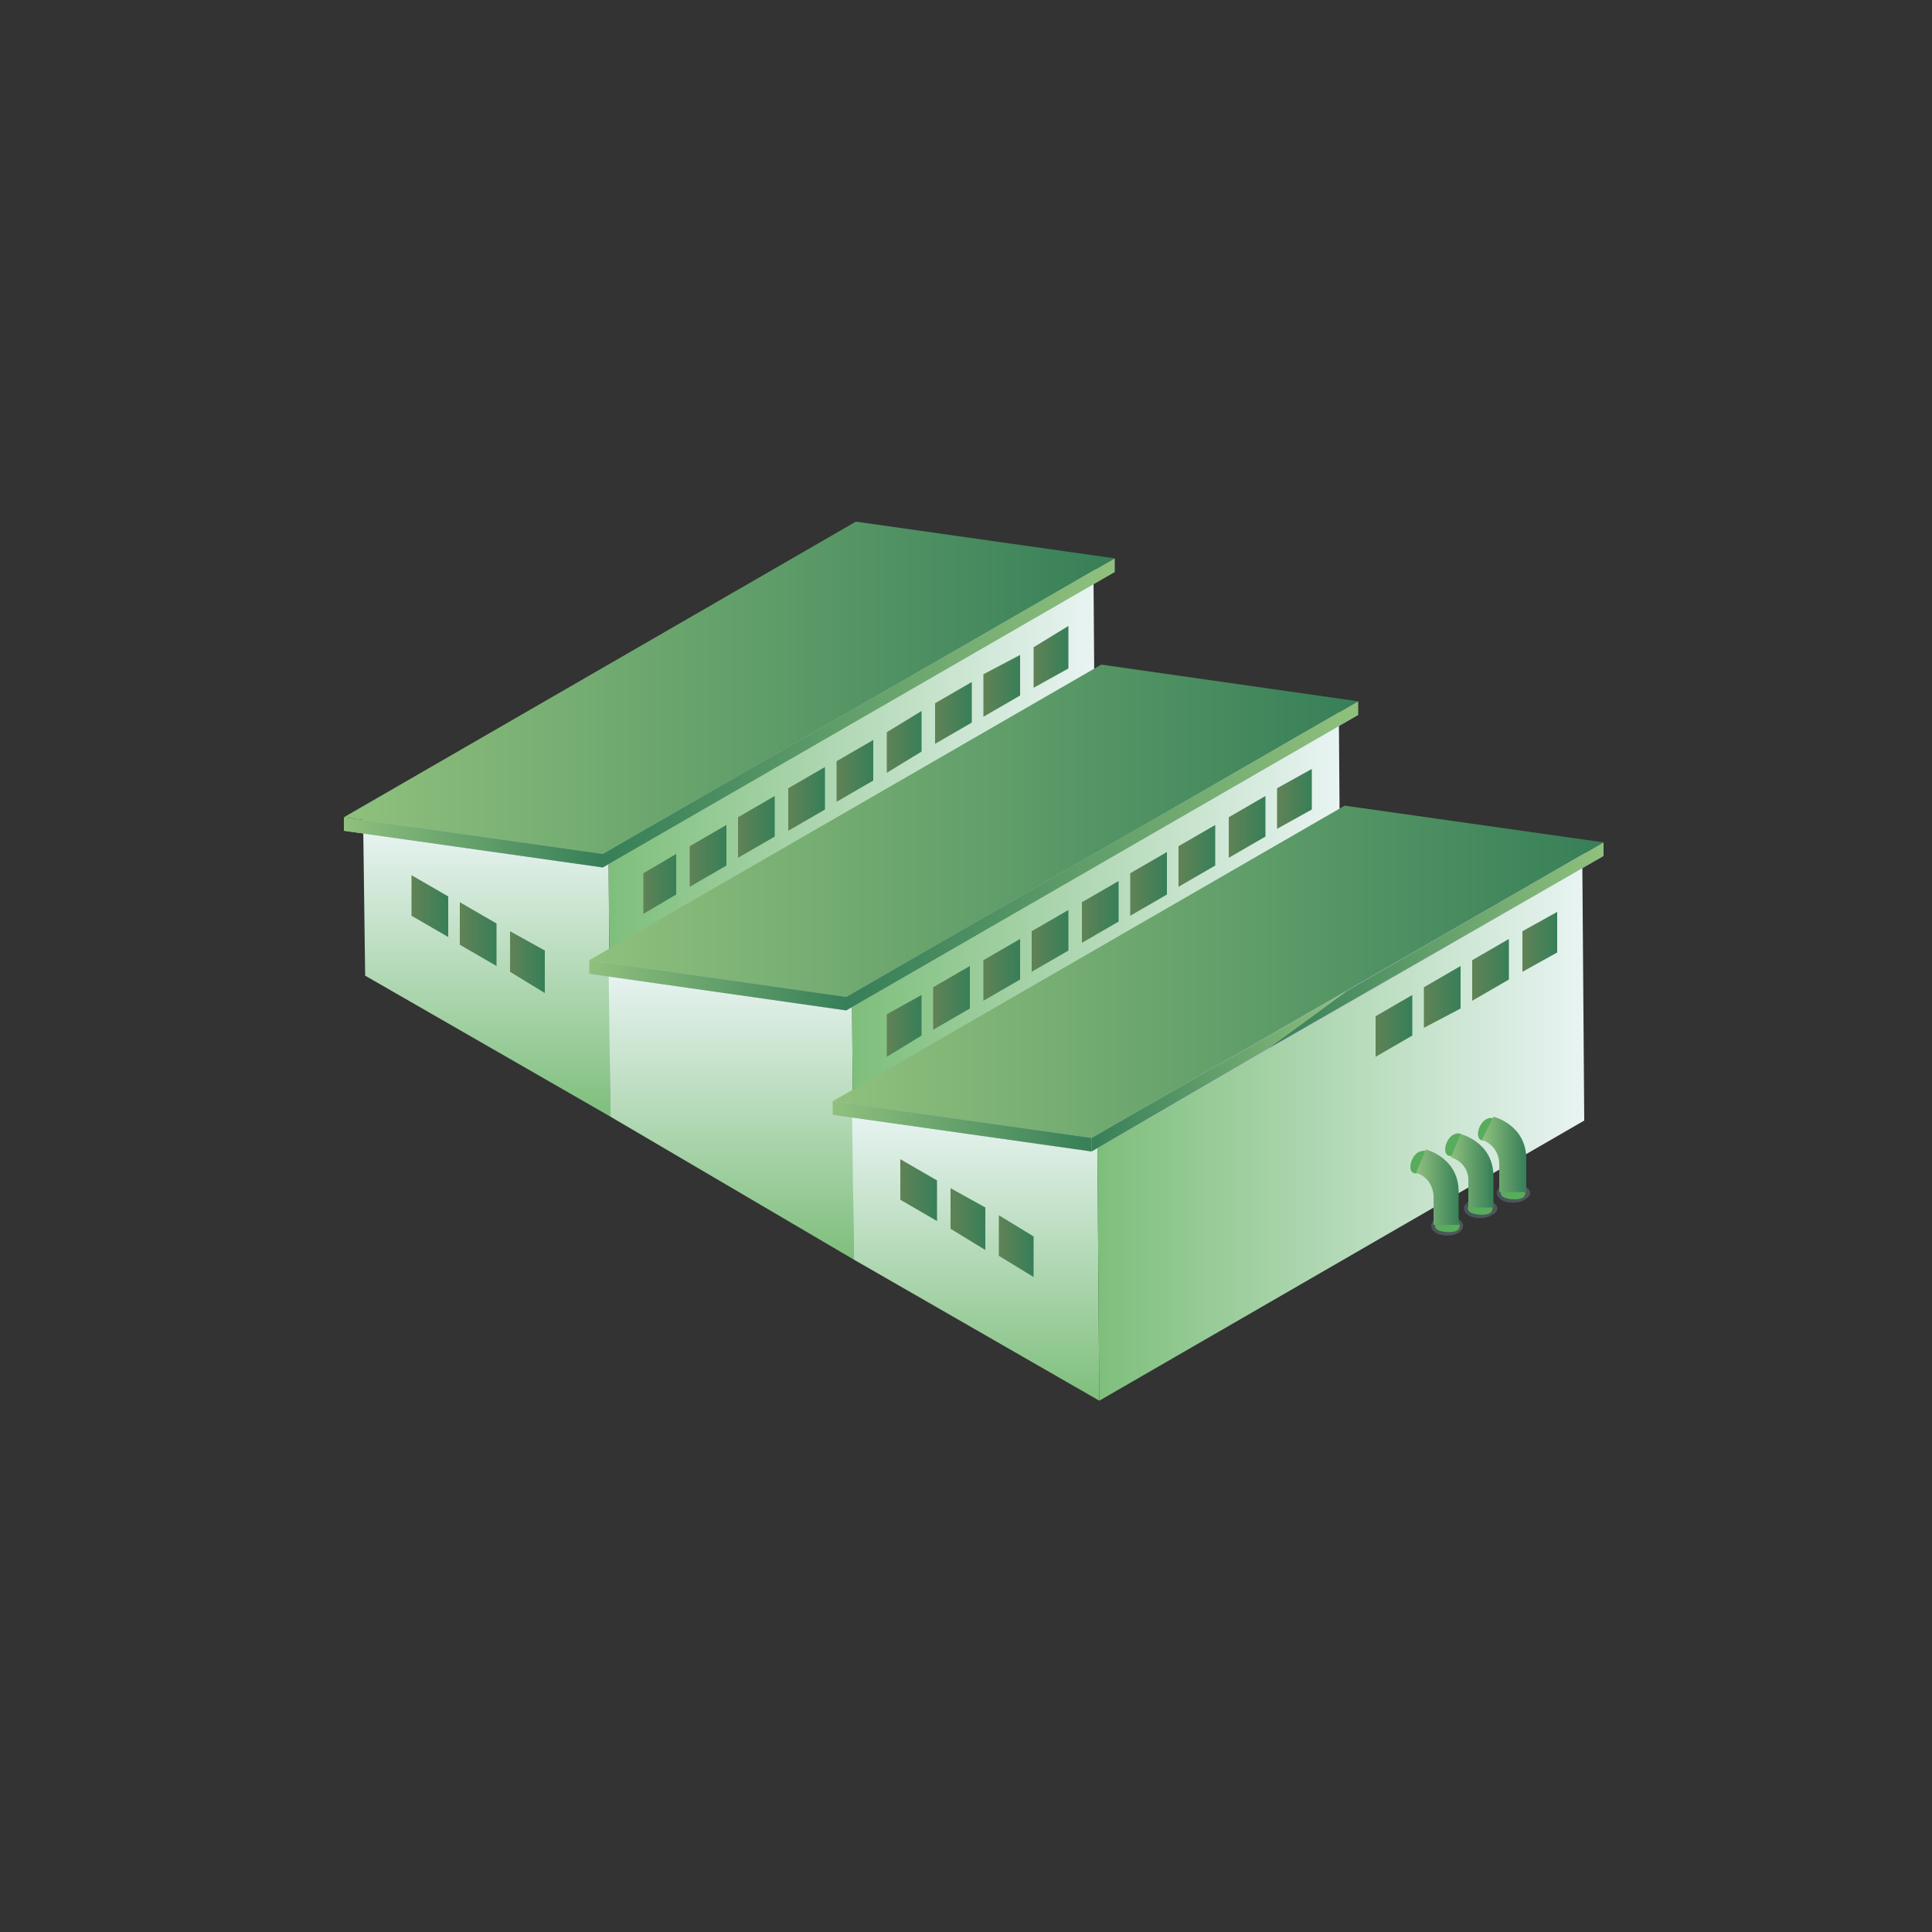 <?xml version="1.0" encoding="utf-8"?>
<!-- Generator: Adobe Illustrator 23.0.1, SVG Export Plug-In . SVG Version: 6.00 Build 0)  -->
<svg version="1.1" id="Layer_1" xmlns="http://www.w3.org/2000/svg" xmlns:xlink="http://www.w3.org/1999/xlink" x="0px" y="0px"
	 viewBox="0 0 100 100" style="enable-background:new 0 0 100 100;" xml:space="preserve">
<rect x="0" y="0" width="100" height="100" fill="#333333" stroke="none"/>
<g>
	<g>
		<g style="enable-background:new    ;">
			<g>
				<polygon style="fill:#B5BDD4;" points="56.6,29.9 31.5,44.4 18.8,42.8 44,28.2 				"/>
			</g>
			<g>
				
					<linearGradient id="SVGID_1_" gradientUnits="userSpaceOnUse" x1="792.201" y1="57.823" x2="792.201" y2="42.765" gradientTransform="matrix(-1 0 0 1 817.41 0)">
					<stop  offset="6.297816e-03" style="stop-color:#7FBF7C"/>
					<stop  offset="1" style="stop-color:#E9F4F3"/>
				</linearGradient>
				<polygon style="fill:url(#SVGID_1_);" points="31.6,57.8 18.9,50.5 18.8,42.8 31.5,44.4 				"/>
			</g>
			<g>
				
					<linearGradient id="SVGID_2_" gradientUnits="userSpaceOnUse" x1="785.916" y1="43.844" x2="760.688" y2="43.844" gradientTransform="matrix(-1 0 0 1 817.41 0)">
					<stop  offset="6.297816e-03" style="stop-color:#7FBF7C"/>
					<stop  offset="1" style="stop-color:#E9F4F3"/>
				</linearGradient>
				<polygon style="fill:url(#SVGID_2_);" points="31.6,57.8 31.5,44.4 56.6,29.9 56.7,43.3 				"/>
			</g>
			<polygon style="fill:#F4B740;" points="41.2,52.3 41.1,47.3 50.5,41.9 50.6,46.9 			"/>
			<g>
				
					<linearGradient id="SVGID_3_" gradientUnits="userSpaceOnUse" x1="-261" y1="36.931" x2="-259.109" y2="36.931" gradientTransform="matrix(1 0 0 1 309.395 0)">
					<stop  offset="5.742611e-03" style="stop-color:#618256"/>
					<stop  offset="1" style="stop-color:#377F58"/>
				</linearGradient>
				<polygon style="fill:url(#SVGID_3_);" points="48.4,38.5 48.4,36.4 50.3,35.3 50.3,37.4 				"/>
				
					<linearGradient id="SVGID_4_" gradientUnits="userSpaceOnUse" x1="-263.543" y1="38.403" x2="-261.652" y2="38.403" gradientTransform="matrix(1 0 0 1 309.395 0)">
					<stop  offset="5.742611e-03" style="stop-color:#618256"/>
					<stop  offset="1" style="stop-color:#377F58"/>
				</linearGradient>
				<polygon style="fill:url(#SVGID_4_);" points="45.9,40 45.9,37.9 47.7,36.8 47.7,38.9 				"/>
				
					<linearGradient id="SVGID_5_" gradientUnits="userSpaceOnUse" x1="-266.086" y1="39.875" x2="-264.195" y2="39.875" gradientTransform="matrix(1 0 0 1 309.395 0)">
					<stop  offset="5.742611e-03" style="stop-color:#618256"/>
					<stop  offset="1" style="stop-color:#377F58"/>
				</linearGradient>
				<polygon style="fill:url(#SVGID_5_);" points="43.3,41.5 43.3,39.4 45.2,38.3 45.2,40.4 				"/>
				
					<linearGradient id="SVGID_6_" gradientUnits="userSpaceOnUse" x1="-258.457" y1="35.459" x2="-256.566" y2="35.459" gradientTransform="matrix(1 0 0 1 309.395 0)">
					<stop  offset="5.742611e-03" style="stop-color:#618256"/>
					<stop  offset="1" style="stop-color:#377F58"/>
				</linearGradient>
				<polygon style="fill:url(#SVGID_6_);" points="50.9,37.1 50.9,34.9 52.8,33.9 52.8,36 				"/>
				
					<linearGradient id="SVGID_7_" gradientUnits="userSpaceOnUse" x1="-268.629" y1="41.346" x2="-266.738" y2="41.346" gradientTransform="matrix(1 0 0 1 309.395 0)">
					<stop  offset="5.742611e-03" style="stop-color:#618256"/>
					<stop  offset="1" style="stop-color:#377F58"/>
				</linearGradient>
				<polygon style="fill:url(#SVGID_7_);" points="40.8,43 40.8,40.8 42.7,39.7 42.7,41.9 				"/>
				
					<linearGradient id="SVGID_8_" gradientUnits="userSpaceOnUse" x1="-255.915" y1="34.022" x2="-254.144" y2="34.022" gradientTransform="matrix(1 0 0 1 309.395 0)">
					<stop  offset="5.742611e-03" style="stop-color:#618256"/>
					<stop  offset="1" style="stop-color:#377F58"/>
				</linearGradient>
				<polygon style="fill:url(#SVGID_8_);" points="53.5,35.6 53.5,33.5 55.3,32.4 55.3,34.6 				"/>
				
					<linearGradient id="SVGID_9_" gradientUnits="userSpaceOnUse" x1="-276.136" y1="45.727" x2="-274.366" y2="45.727" gradientTransform="matrix(1 0 0 1 309.395 0)">
					<stop  offset="5.742611e-03" style="stop-color:#618256"/>
					<stop  offset="1" style="stop-color:#377F58"/>
				</linearGradient>
				<polygon style="fill:url(#SVGID_9_);" points="33.3,47.3 33.3,45.2 35,44.2 35,46.3 				"/>
				
					<linearGradient id="SVGID_10_" gradientUnits="userSpaceOnUse" x1="-273.714" y1="44.29" x2="-271.823" y2="44.29" gradientTransform="matrix(1 0 0 1 309.395 0)">
					<stop  offset="5.742611e-03" style="stop-color:#618256"/>
					<stop  offset="1" style="stop-color:#377F58"/>
				</linearGradient>
				<polygon style="fill:url(#SVGID_10_);" points="35.7,45.9 35.7,43.8 37.6,42.7 37.6,44.8 				"/>
				
					<linearGradient id="SVGID_11_" gradientUnits="userSpaceOnUse" x1="-271.171" y1="42.818" x2="-269.281" y2="42.818" gradientTransform="matrix(1 0 0 1 309.395 0)">
					<stop  offset="5.742611e-03" style="stop-color:#618256"/>
					<stop  offset="1" style="stop-color:#377F58"/>
				</linearGradient>
				<polygon style="fill:url(#SVGID_11_);" points="38.2,44.4 38.2,42.3 40.1,41.2 40.1,43.3 				"/>
				<polygon style="fill:#0E60A9;" points="51.7,43.6 51.7,41.5 53.5,40.5 53.5,42.6 				"/>
				<polygon style="fill:#0E60A9;" points="37.7,51.2 37.7,49.1 39.5,48 39.5,50.2 				"/>
			</g>
			<g>
				<polygon style="fill:#B5BDD4;" points="57.7,29.6 31.2,44.9 17.8,43 44.3,27.7 				"/>
			</g>
			<g>
				
					<linearGradient id="SVGID_12_" gradientUnits="userSpaceOnUse" x1="799.595" y1="35.612" x2="759.747" y2="35.612" gradientTransform="matrix(-1 0 0 1 817.41 0)">
					<stop  offset="6.297816e-03" style="stop-color:#8FC07D"/>
					<stop  offset="1" style="stop-color:#377F58"/>
				</linearGradient>
				<polygon style="fill:url(#SVGID_12_);" points="57.7,28.9 31.2,44.2 17.8,42.3 44.3,27 				"/>
			</g>
			
				<linearGradient id="SVGID_13_" gradientUnits="userSpaceOnUse" x1="799.595" y1="43.615" x2="786.254" y2="43.615" gradientTransform="matrix(-1 0 0 1 817.41 0)">
				<stop  offset="6.297816e-03" style="stop-color:#8FC07D"/>
				<stop  offset="1" style="stop-color:#377F58"/>
			</linearGradient>
			<polygon style="fill:url(#SVGID_13_);" points="31.2,44.9 17.8,43 17.8,42.3 31.2,44.2 			"/>
			
				<linearGradient id="SVGID_14_" gradientUnits="userSpaceOnUse" x1="759.747" y1="36.902" x2="786.254" y2="36.902" gradientTransform="matrix(-1 0 0 1 817.41 0)">
				<stop  offset="6.297816e-03" style="stop-color:#8FC07D"/>
				<stop  offset="1" style="stop-color:#377F58"/>
			</linearGradient>
			<polygon style="fill:url(#SVGID_14_);" points="31.2,44.9 31.2,44.2 57.7,28.9 57.7,29.6 			"/>
			<g>
				<polygon style="fill:#E5AB39;" points="50.1,47.1 50.1,42.1 50.3,42.1 50.3,47 				"/>
				<polygon style="fill:#E5AB39;" points="49.2,47.7 49.2,42.7 49.3,42.6 49.3,47.6 				"/>
				<polygon style="fill:#E5AB39;" points="48.2,48.2 48.2,43.3 48.3,43.2 48.3,48.2 				"/>
				<polygon style="fill:#E5AB39;" points="47.2,48.8 47.2,43.8 47.4,43.7 47.4,48.7 				"/>
				<polygon style="fill:#E5AB39;" points="46.3,49.3 46.3,44.4 46.4,44.3 46.4,49.3 				"/>
				<polygon style="fill:#E5AB39;" points="45.3,49.9 45.3,44.9 45.4,44.9 45.4,49.8 				"/>
				<polygon style="fill:#E5AB39;" points="44.3,50.5 44.3,45.5 44.5,45.4 44.5,50.4 				"/>
				<polygon style="fill:#E5AB39;" points="43.4,51 43.4,46 43.5,46 43.5,50.9 				"/>
				<polygon style="fill:#E5AB39;" points="42.4,51.6 42.4,46.6 42.5,46.5 42.5,51.5 				"/>
				<polygon style="fill:#E5AB39;" points="41.4,52.1 41.4,47.2 41.6,47.1 41.6,52.1 				"/>
			</g>
		</g>
	</g>
	<g>
		
			<linearGradient id="SVGID_15_" gradientUnits="userSpaceOnUse" x1="-283.007" y1="49.794" x2="-281.237" y2="49.794" gradientTransform="matrix(1 0 0 1 309.395 0)">
			<stop  offset="5.742611e-03" style="stop-color:#618256"/>
			<stop  offset="1" style="stop-color:#377F58"/>
		</linearGradient>
		<polygon style="fill:url(#SVGID_15_);" points="26.4,50.3 26.4,48.2 28.2,49.2 28.2,51.4 		"/>
		
			<linearGradient id="SVGID_16_" gradientUnits="userSpaceOnUse" x1="-285.55" y1="48.358" x2="-283.659" y2="48.358" gradientTransform="matrix(1 0 0 1 309.395 0)">
			<stop  offset="5.742611e-03" style="stop-color:#618256"/>
			<stop  offset="1" style="stop-color:#377F58"/>
		</linearGradient>
		<polygon style="fill:url(#SVGID_16_);" points="25.7,50 23.8,48.9 23.8,46.7 25.7,47.8 		"/>
		
			<linearGradient id="SVGID_17_" gradientUnits="userSpaceOnUse" x1="-288.093" y1="46.886" x2="-286.202" y2="46.886" gradientTransform="matrix(1 0 0 1 309.395 0)">
			<stop  offset="5.742611e-03" style="stop-color:#618256"/>
			<stop  offset="1" style="stop-color:#377F58"/>
		</linearGradient>
		<polygon style="fill:url(#SVGID_17_);" points="21.3,47.4 21.3,45.3 23.2,46.4 23.2,48.5 		"/>
	</g>
</g>
<g>
	<g>
		<g style="enable-background:new    ;">
			<g>
				<polygon style="fill:#B5BDD4;" points="44.1,51.7 31.5,50.1 56.6,35.6 69.3,37.2 				"/>
			</g>
			<g>
				
					<linearGradient id="SVGID_18_" gradientUnits="userSpaceOnUse" x1="779.547" y1="65.177" x2="779.547" y2="50.119" gradientTransform="matrix(-1 0 0 1 817.41 0)">
					<stop  offset="6.297816e-03" style="stop-color:#7FBF7C"/>
					<stop  offset="1" style="stop-color:#E9F4F3"/>
				</linearGradient>
				<polygon style="fill:url(#SVGID_18_);" points="31.6,57.8 31.5,50.1 44.1,51.7 44.2,65.2 				"/>
			</g>
			<g>
				
					<linearGradient id="SVGID_19_" gradientUnits="userSpaceOnUse" x1="773.261" y1="51.198" x2="748.033" y2="51.198" gradientTransform="matrix(-1 0 0 1 817.41 0)">
					<stop  offset="6.297816e-03" style="stop-color:#7FBF7C"/>
					<stop  offset="1" style="stop-color:#E9F4F3"/>
				</linearGradient>
				<polygon style="fill:url(#SVGID_19_);" points="44.2,65.2 44.1,51.7 69.3,37.2 69.4,50.7 				"/>
			</g>
			<polygon style="fill:#F4B740;" points="53.8,59.6 53.8,54.7 63.2,49.3 63.2,54.2 			"/>
			<g>
				
					<linearGradient id="SVGID_20_" gradientUnits="userSpaceOnUse" x1="-248.345" y1="44.285" x2="-246.454" y2="44.285" gradientTransform="matrix(1 0 0 1 309.395 0)">
					<stop  offset="5.742611e-03" style="stop-color:#618256"/>
					<stop  offset="1" style="stop-color:#377F58"/>
				</linearGradient>
				<polygon style="fill:url(#SVGID_20_);" points="61,45.9 61,43.8 62.9,42.7 62.9,44.8 				"/>
				
					<linearGradient id="SVGID_21_" gradientUnits="userSpaceOnUse" x1="-250.888" y1="45.757" x2="-248.997" y2="45.757" gradientTransform="matrix(1 0 0 1 309.395 0)">
					<stop  offset="5.742611e-03" style="stop-color:#618256"/>
					<stop  offset="1" style="stop-color:#377F58"/>
				</linearGradient>
				<polygon style="fill:url(#SVGID_21_);" points="58.5,47.4 58.5,45.2 60.4,44.1 60.4,46.3 				"/>
				
					<linearGradient id="SVGID_22_" gradientUnits="userSpaceOnUse" x1="-253.431" y1="47.229" x2="-251.54" y2="47.229" gradientTransform="matrix(1 0 0 1 309.395 0)">
					<stop  offset="5.742611e-03" style="stop-color:#618256"/>
					<stop  offset="1" style="stop-color:#377F58"/>
				</linearGradient>
				<polygon style="fill:url(#SVGID_22_);" points="56,48.8 56,46.7 57.9,45.6 57.9,47.7 				"/>
				
					<linearGradient id="SVGID_23_" gradientUnits="userSpaceOnUse" x1="-245.803" y1="42.813" x2="-243.911" y2="42.813" gradientTransform="matrix(1 0 0 1 309.395 0)">
					<stop  offset="5.742611e-03" style="stop-color:#618256"/>
					<stop  offset="1" style="stop-color:#377F58"/>
				</linearGradient>
				<polygon style="fill:url(#SVGID_23_);" points="63.6,44.4 63.6,42.3 65.5,41.2 65.5,43.3 				"/>
				
					<linearGradient id="SVGID_24_" gradientUnits="userSpaceOnUse" x1="-255.974" y1="48.7" x2="-254.083" y2="48.7" gradientTransform="matrix(1 0 0 1 309.395 0)">
					<stop  offset="5.742611e-03" style="stop-color:#618256"/>
					<stop  offset="1" style="stop-color:#377F58"/>
				</linearGradient>
				<polygon style="fill:url(#SVGID_24_);" points="53.4,50.3 53.4,48.2 55.3,47.1 55.3,49.2 				"/>
				
					<linearGradient id="SVGID_25_" gradientUnits="userSpaceOnUse" x1="-243.26" y1="41.377" x2="-241.49" y2="41.377" gradientTransform="matrix(1 0 0 1 309.395 0)">
					<stop  offset="5.742611e-03" style="stop-color:#618256"/>
					<stop  offset="1" style="stop-color:#377F58"/>
				</linearGradient>
				<polygon style="fill:url(#SVGID_25_);" points="66.1,42.9 66.1,40.8 67.9,39.8 67.9,41.9 				"/>
				
					<linearGradient id="SVGID_26_" gradientUnits="userSpaceOnUse" x1="-263.481" y1="53.081" x2="-261.712" y2="53.081" gradientTransform="matrix(1 0 0 1 309.395 0)">
					<stop  offset="5.742611e-03" style="stop-color:#618256"/>
					<stop  offset="1" style="stop-color:#377F58"/>
				</linearGradient>
				<polygon style="fill:url(#SVGID_26_);" points="45.9,54.7 45.9,52.5 47.7,51.5 47.7,53.6 				"/>
				
					<linearGradient id="SVGID_27_" gradientUnits="userSpaceOnUse" x1="-261.06" y1="51.644" x2="-259.169" y2="51.644" gradientTransform="matrix(1 0 0 1 309.395 0)">
					<stop  offset="5.742611e-03" style="stop-color:#618256"/>
					<stop  offset="1" style="stop-color:#377F58"/>
				</linearGradient>
				<polygon style="fill:url(#SVGID_27_);" points="48.3,53.3 48.3,51.1 50.2,50 50.2,52.2 				"/>
				
					<linearGradient id="SVGID_28_" gradientUnits="userSpaceOnUse" x1="-258.517" y1="50.172" x2="-256.626" y2="50.172" gradientTransform="matrix(1 0 0 1 309.395 0)">
					<stop  offset="5.742611e-03" style="stop-color:#618256"/>
					<stop  offset="1" style="stop-color:#377F58"/>
				</linearGradient>
				<polygon style="fill:url(#SVGID_28_);" points="50.9,51.8 50.9,49.7 52.8,48.6 52.8,50.7 				"/>
				<polygon style="fill:#0E60A9;" points="64.4,51 64.4,48.9 66.1,47.8 66.1,50 				"/>
				<polygon style="fill:#0E60A9;" points="50.4,58.5 50.4,56.4 52.2,55.4 52.2,57.5 				"/>
			</g>
			<g>
				<polygon style="fill:#B5BDD4;" points="43.8,52.3 30.5,50.4 57,35.1 70.3,37 				"/>
			</g>
			<g>
				
					<linearGradient id="SVGID_29_" gradientUnits="userSpaceOnUse" x1="786.94" y1="42.966" x2="747.093" y2="42.966" gradientTransform="matrix(-1 0 0 1 817.41 0)">
					<stop  offset="6.297816e-03" style="stop-color:#8FC07D"/>
					<stop  offset="1" style="stop-color:#377F58"/>
				</linearGradient>
				<polygon style="fill:url(#SVGID_29_);" points="43.8,51.6 30.5,49.7 57,34.4 70.3,36.3 				"/>
			</g>
			
				<linearGradient id="SVGID_30_" gradientUnits="userSpaceOnUse" x1="786.94" y1="50.969" x2="773.599" y2="50.969" gradientTransform="matrix(-1 0 0 1 817.41 0)">
				<stop  offset="6.297816e-03" style="stop-color:#8FC07D"/>
				<stop  offset="1" style="stop-color:#377F58"/>
			</linearGradient>
			<polygon style="fill:url(#SVGID_30_);" points="30.5,50.4 30.5,49.7 43.8,51.6 43.8,52.3 			"/>
			
				<linearGradient id="SVGID_31_" gradientUnits="userSpaceOnUse" x1="747.093" y1="44.256" x2="773.599" y2="44.256" gradientTransform="matrix(-1 0 0 1 817.41 0)">
				<stop  offset="6.297816e-03" style="stop-color:#8FC07D"/>
				<stop  offset="1" style="stop-color:#377F58"/>
			</linearGradient>
			<polygon style="fill:url(#SVGID_31_);" points="43.8,52.3 43.8,51.6 70.3,36.3 70.3,37 			"/>
			<g>
				<polygon style="fill:#E5AB39;" points="62.8,54.5 62.8,49.5 62.9,49.4 62.9,54.4 				"/>
				<polygon style="fill:#E5AB39;" points="61.8,55 61.8,50 61.9,50 61.9,54.9 				"/>
				<polygon style="fill:#E5AB39;" points="60.9,55.6 60.9,50.6 61,50.5 61,55.5 				"/>
				<polygon style="fill:#E5AB39;" points="59.9,56.1 59.9,51.2 60,51.1 60,56.1 				"/>
				<polygon style="fill:#E5AB39;" points="58.9,56.7 58.9,51.7 59.1,51.7 59.1,56.6 				"/>
				<polygon style="fill:#E5AB39;" points="58,57.2 58,52.3 58.1,52.2 58.1,57.2 				"/>
				<polygon style="fill:#E5AB39;" points="57,57.8 57,52.8 57.1,52.8 57.1,57.7 				"/>
				<polygon style="fill:#E5AB39;" points="56,58.4 56,53.4 56.2,53.3 56.2,58.3 				"/>
				<polygon style="fill:#E5AB39;" points="55.1,58.9 55.1,54 55.2,53.9 55.2,58.9 				"/>
				<polygon style="fill:#E5AB39;" points="54.1,59.5 54.1,54.5 54.2,54.4 54.2,59.4 				"/>
			</g>
		</g>
	</g>
</g>
<g>
	<polygon style="fill:#B5BDD4;" points="56.8,59.1 44.1,57.5 69.3,43 81.9,44.6 	"/>
</g>
<g>
	
		<linearGradient id="SVGID_32_" gradientUnits="userSpaceOnUse" x1="766.891" y1="72.529" x2="766.891" y2="57.471" gradientTransform="matrix(-1 0 0 1 817.41 0)">
		<stop  offset="6.297816e-03" style="stop-color:#7FBF7C"/>
		<stop  offset="1" style="stop-color:#E9F4F3"/>
	</linearGradient>
	<polygon style="fill:url(#SVGID_32_);" points="44.2,65.2 44.1,57.5 56.8,59.1 56.9,72.5 	"/>
</g>
<g>
	
		<linearGradient id="SVGID_33_" gradientUnits="userSpaceOnUse" x1="760.606" y1="58.55" x2="735.377" y2="58.55" gradientTransform="matrix(-1 0 0 1 817.41 0)">
		<stop  offset="6.297816e-03" style="stop-color:#7FBF7C"/>
		<stop  offset="1" style="stop-color:#E9F4F3"/>
	</linearGradient>
	<polygon style="fill:url(#SVGID_33_);" points="82,58 56.9,72.5 56.8,59.1 81.9,44.6 	"/>
</g>
<g>
	
		<linearGradient id="SVGID_34_" gradientUnits="userSpaceOnUse" x1="-235.69" y1="51.637" x2="-233.799" y2="51.637" gradientTransform="matrix(1 0 0 1 309.395 0)">
		<stop  offset="5.742611e-03" style="stop-color:#618256"/>
		<stop  offset="1" style="stop-color:#377F58"/>
	</linearGradient>
	<polygon style="fill:url(#SVGID_34_);" points="73.7,53.2 73.7,51.1 75.6,50 75.6,52.2 	"/>
	
		<linearGradient id="SVGID_35_" gradientUnits="userSpaceOnUse" x1="-238.233" y1="53.109" x2="-236.342" y2="53.109" gradientTransform="matrix(1 0 0 1 309.395 0)">
		<stop  offset="5.742611e-03" style="stop-color:#618256"/>
		<stop  offset="1" style="stop-color:#377F58"/>
	</linearGradient>
	<polygon style="fill:url(#SVGID_35_);" points="71.2,54.7 71.2,52.6 73.1,51.5 73.1,53.6 	"/>
	
		<linearGradient id="SVGID_36_" gradientUnits="userSpaceOnUse" x1="-233.147" y1="50.165" x2="-231.256" y2="50.165" gradientTransform="matrix(1 0 0 1 309.395 0)">
		<stop  offset="5.742611e-03" style="stop-color:#618256"/>
		<stop  offset="1" style="stop-color:#377F58"/>
	</linearGradient>
	<polygon style="fill:url(#SVGID_36_);" points="78.1,50.7 76.2,51.8 76.2,49.7 78.1,48.6 	"/>
	
		<linearGradient id="SVGID_37_" gradientUnits="userSpaceOnUse" x1="-230.604" y1="48.728" x2="-228.834" y2="48.728" gradientTransform="matrix(1 0 0 1 309.395 0)">
		<stop  offset="5.742611e-03" style="stop-color:#618256"/>
		<stop  offset="1" style="stop-color:#377F58"/>
	</linearGradient>
	<polygon style="fill:url(#SVGID_37_);" points="78.8,50.3 78.8,48.2 80.6,47.2 80.6,49.3 	"/>
</g>
<g>
	<polygon style="fill:#B5BDD4;" points="56.5,59.6 43.1,57.7 69.6,42.4 83,44.3 	"/>
</g>
<g>
	
		<linearGradient id="SVGID_38_" gradientUnits="userSpaceOnUse" x1="774.285" y1="50.318" x2="734.437" y2="50.318" gradientTransform="matrix(-1 0 0 1 817.41 0)">
		<stop  offset="6.297816e-03" style="stop-color:#8FC07D"/>
		<stop  offset="1" style="stop-color:#377F58"/>
	</linearGradient>
	<polygon style="fill:url(#SVGID_38_);" points="56.5,58.9 43.1,57 69.6,41.7 83,43.6 	"/>
</g>
<linearGradient id="SVGID_39_" gradientUnits="userSpaceOnUse" x1="774.285" y1="58.321" x2="760.944" y2="58.321" gradientTransform="matrix(-1 0 0 1 817.41 0)">
	<stop  offset="6.297816e-03" style="stop-color:#8FC07D"/>
	<stop  offset="1" style="stop-color:#377F58"/>
</linearGradient>
<polygon style="fill:url(#SVGID_39_);" points="43.1,57.7 43.1,57 56.5,58.9 56.5,59.6 "/>
<linearGradient id="SVGID_40_" gradientUnits="userSpaceOnUse" x1="734.437" y1="48.969" x2="751.804" y2="48.969" gradientTransform="matrix(-1 0 0 1 817.41 0)">
	<stop  offset="6.297816e-03" style="stop-color:#8FC07D"/>
	<stop  offset="1" style="stop-color:#377F58"/>
</linearGradient>
<polygon style="fill:url(#SVGID_40_);" points="83,44.3 65.6,54.3 69.7,51.3 83,43.6 "/>
<linearGradient id="SVGID_41_" gradientUnits="userSpaceOnUse" x1="747.688" y1="55.433" x2="760.944" y2="55.433" gradientTransform="matrix(-1 0 0 1 817.41 0)">
	<stop  offset="6.297816e-03" style="stop-color:#8FC07D"/>
	<stop  offset="1" style="stop-color:#377F58"/>
</linearGradient>
<polygon style="fill:url(#SVGID_41_);" points="56.5,59.6 56.5,58.9 69.7,51.3 65.6,54.3 "/>
<g>
	
		<linearGradient id="SVGID_42_" gradientUnits="userSpaceOnUse" x1="-257.697" y1="64.5" x2="-255.927" y2="64.5" gradientTransform="matrix(1 0 0 1 309.395 0)">
		<stop  offset="5.742611e-03" style="stop-color:#618256"/>
		<stop  offset="1" style="stop-color:#377F58"/>
	</linearGradient>
	<polygon style="fill:url(#SVGID_42_);" points="51.7,65 51.7,62.9 53.5,64 53.5,66.1 	"/>
	
		<linearGradient id="SVGID_43_" gradientUnits="userSpaceOnUse" x1="-260.24" y1="63.063" x2="-258.349" y2="63.063" gradientTransform="matrix(1 0 0 1 309.395 0)">
		<stop  offset="5.742611e-03" style="stop-color:#618256"/>
		<stop  offset="1" style="stop-color:#377F58"/>
	</linearGradient>
	<polygon style="fill:url(#SVGID_43_);" points="49.2,63.6 49.2,61.5 51,62.5 51,64.7 	"/>
	
		<linearGradient id="SVGID_44_" gradientUnits="userSpaceOnUse" x1="-262.783" y1="61.592" x2="-260.892" y2="61.592" gradientTransform="matrix(1 0 0 1 309.395 0)">
		<stop  offset="5.742611e-03" style="stop-color:#618256"/>
		<stop  offset="1" style="stop-color:#377F58"/>
	</linearGradient>
	<polygon style="fill:url(#SVGID_44_);" points="46.6,62.1 46.6,60 48.5,61.1 48.5,63.2 	"/>
</g>
<g id="tuyaux_1_">
	<g>
		
			<linearGradient id="SVGID_45_" gradientUnits="userSpaceOnUse" x1="-1550.687" y1="63.442" x2="-1548.954" y2="63.442" gradientTransform="matrix(1 0 0 1 1624.715 0)">
			<stop  offset="6.778585e-03" style="stop-color:#92D4F6"/>
			<stop  offset="0.263" style="stop-color:#A5DBF4"/>
			<stop  offset="0.734" style="stop-color:#C4E5F1"/>
			<stop  offset="1" style="stop-color:#CFE9F0"/>
		</linearGradient>
		<path style="opacity:0.2;fill:url(#SVGID_45_);" d="M75.5,63.1c-0.3-0.2-0.9-0.2-1.2,0c-0.3,0.2-0.3,0.5,0,0.7
			c0.3,0.2,0.9,0.2,1.2,0l0,0C75.8,63.6,75.8,63.3,75.5,63.1L75.5,63.1z"/>
		<g>
			<path style="fill:#57AD5C;" d="M75.4,63.2c-0.3-0.1-0.7-0.1-0.9,0c-0.3,0.1-0.3,0.4,0,0.5c0.3,0.1,0.7,0.1,0.9,0l0,0
				C75.6,63.6,75.6,63.3,75.4,63.2L75.4,63.2z"/>
			<path style="fill:#57AD5C;" d="M73.5,59.6c-0.3,0.1-0.5,0.5-0.5,0.8c0,0.3,0.2,0.4,0.5,0.3l0,0c0.3-0.1,0.5-0.5,0.5-0.8
				C74,59.6,73.8,59.5,73.5,59.6z"/>
			
				<linearGradient id="SVGID_46_" gradientUnits="userSpaceOnUse" x1="-236.075" y1="61.506" x2="-233.849" y2="61.506" gradientTransform="matrix(1 0 0 1 309.395 0)">
				<stop  offset="6.297816e-03" style="stop-color:#8FC07D"/>
				<stop  offset="1" style="stop-color:#377F58"/>
			</linearGradient>
			<path style="fill:url(#SVGID_46_);" d="M75.5,63.4v-1.7c0-1.8-1.7-2.2-1.7-2.2l-0.5,1.2c0.9,0.3,0.9,1.2,0.9,1.2v1.5H75.5z"/>
		</g>
	</g>
	<g>
		
			<linearGradient id="SVGID_47_" gradientUnits="userSpaceOnUse" x1="-1548.947" y1="62.567" x2="-1547.215" y2="62.567" gradientTransform="matrix(1 0 0 1 1624.715 0)">
			<stop  offset="6.778585e-03" style="stop-color:#92D4F6"/>
			<stop  offset="0.263" style="stop-color:#A5DBF4"/>
			<stop  offset="0.734" style="stop-color:#C4E5F1"/>
			<stop  offset="1" style="stop-color:#CFE9F0"/>
		</linearGradient>
		<path style="opacity:0.2;fill:url(#SVGID_47_);" d="M77.2,62.2c-0.3-0.2-0.9-0.2-1.2,0c-0.3,0.2-0.3,0.5,0,0.7
			c0.3,0.2,0.9,0.2,1.2,0l0,0C77.6,62.7,77.6,62.4,77.2,62.2L77.2,62.2z"/>
		<g>
			<path style="fill:#57AD5C;" d="M77.1,62.3c-0.3-0.1-0.7-0.1-0.9,0c-0.3,0.1-0.3,0.4,0,0.5c0.3,0.1,0.7,0.1,0.9,0l0,0
				C77.3,62.7,77.3,62.4,77.1,62.3L77.1,62.3z"/>
			<path style="fill:#57AD5C;" d="M75.3,58.7c-0.3,0.1-0.5,0.5-0.5,0.8c0,0.3,0.2,0.4,0.5,0.3l0,0c0.3-0.1,0.5-0.5,0.5-0.8
				C75.8,58.7,75.5,58.6,75.3,58.7z"/>
			
				<linearGradient id="SVGID_48_" gradientUnits="userSpaceOnUse" x1="-234.335" y1="60.631" x2="-232.11" y2="60.631" gradientTransform="matrix(1 0 0 1 309.395 0)">
				<stop  offset="6.297816e-03" style="stop-color:#8FC07D"/>
				<stop  offset="1" style="stop-color:#377F58"/>
			</linearGradient>
			<path style="fill:url(#SVGID_48_);" d="M77.3,62.6v-1.7c0-1.8-1.7-2.2-1.7-2.2l-0.5,1.2C76,60.2,76,61,76,61v1.5H77.3z"/>
		</g>
	</g>
	<g>
		
			<linearGradient id="SVGID_49_" gradientUnits="userSpaceOnUse" x1="-1547.276" y1="61.747" x2="-1545.543" y2="61.747" gradientTransform="matrix(1 0 0 1 1624.715 0)">
			<stop  offset="6.778585e-03" style="stop-color:#92D4F6"/>
			<stop  offset="0.263" style="stop-color:#A5DBF4"/>
			<stop  offset="0.734" style="stop-color:#C4E5F1"/>
			<stop  offset="1" style="stop-color:#CFE9F0"/>
		</linearGradient>
		<path style="opacity:0.2;fill:url(#SVGID_49_);" d="M78.9,61.4c-0.3-0.2-0.9-0.2-1.2,0c-0.3,0.2-0.3,0.5,0,0.7
			c0.3,0.2,0.9,0.2,1.2,0l0,0C79.3,61.9,79.3,61.6,78.9,61.4L78.9,61.4z"/>
		<g>
			<path style="fill:#57AD5C;" d="M78.8,61.5c-0.3-0.1-0.7-0.1-0.9,0c-0.3,0.1-0.3,0.4,0,0.5c0.3,0.1,0.7,0.1,0.9,0l0,0
				C79,61.9,79,61.6,78.8,61.5L78.8,61.5z"/>
			<path style="fill:#57AD5C;" d="M77,57.9c-0.3,0.1-0.5,0.5-0.5,0.8c0,0.3,0.2,0.4,0.5,0.3l0,0c0.3-0.1,0.5-0.5,0.5-0.8
				C77.4,57.9,77.2,57.8,77,57.9z"/>
			
				<linearGradient id="SVGID_50_" gradientUnits="userSpaceOnUse" x1="-232.664" y1="59.811" x2="-230.438" y2="59.811" gradientTransform="matrix(1 0 0 1 309.395 0)">
				<stop  offset="6.297816e-03" style="stop-color:#8FC07D"/>
				<stop  offset="1" style="stop-color:#377F58"/>
			</linearGradient>
			<path style="fill:url(#SVGID_50_);" d="M79,61.7v-1.7c0-1.8-1.7-2.2-1.7-2.2L76.7,59c0.9,0.3,0.9,1.2,0.9,1.2v1.5H79z"/>
		</g>
	</g>
</g>
</svg>

